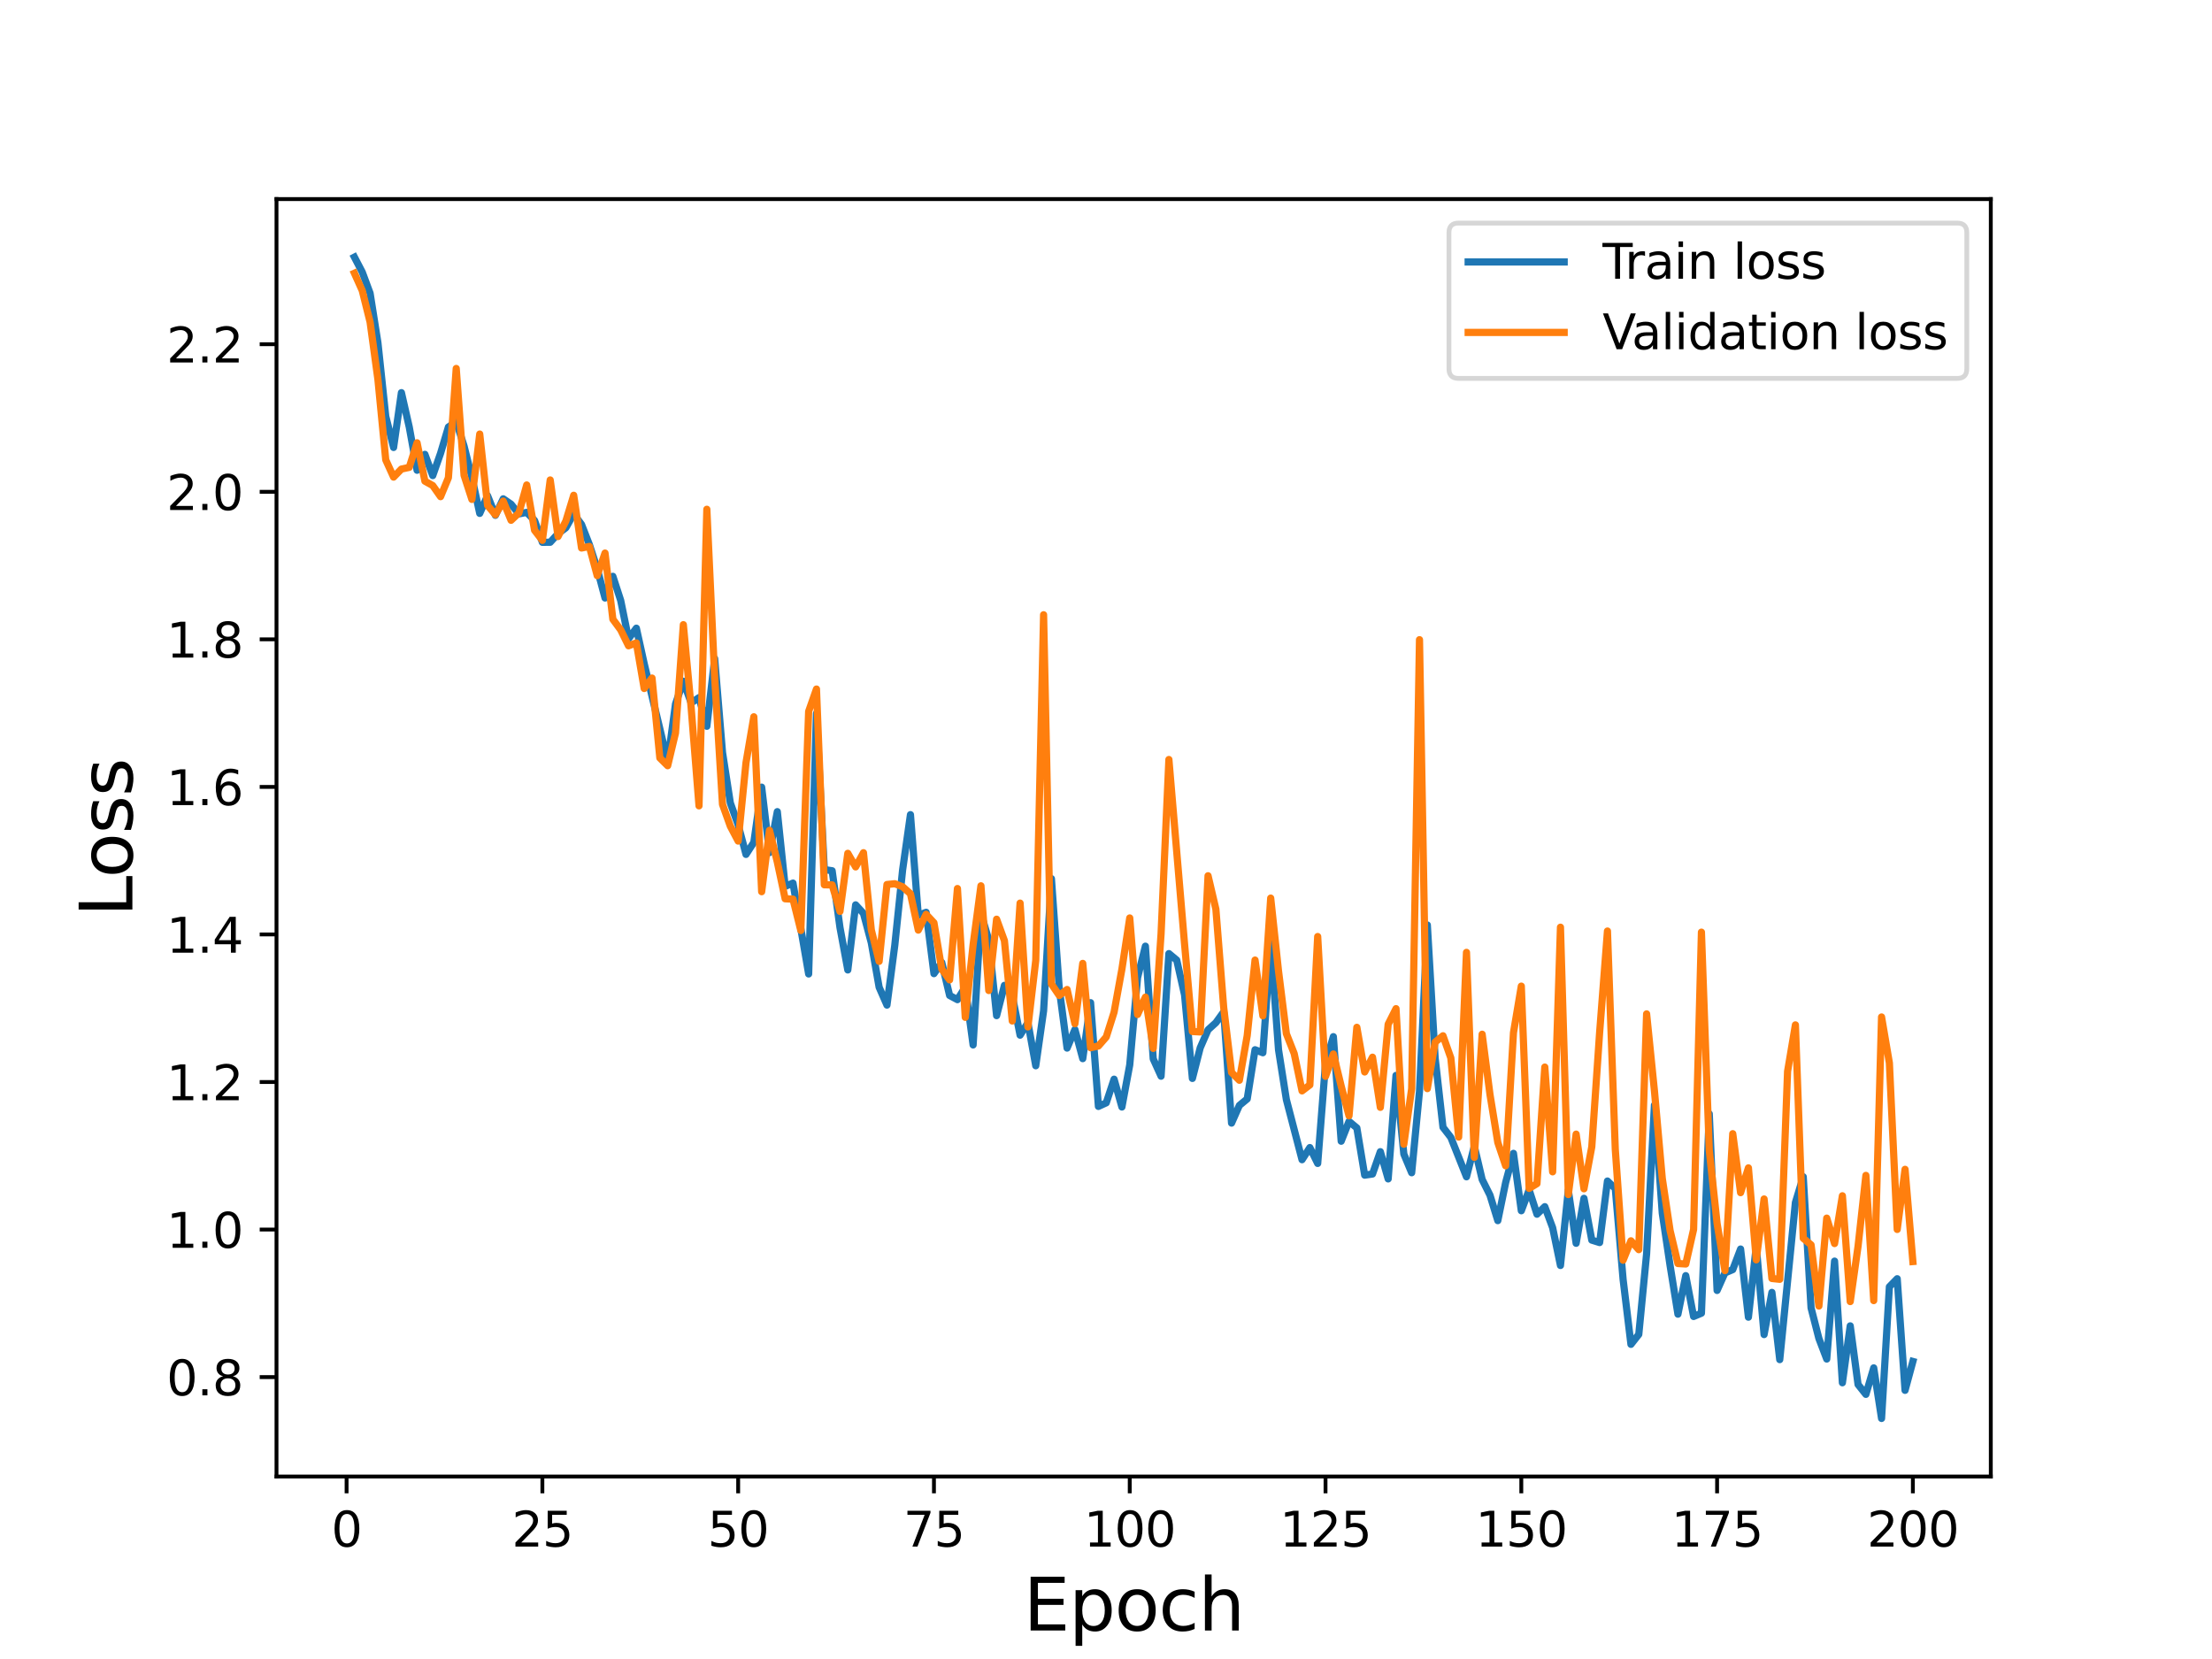 <?xml version="1.0" encoding="utf-8" standalone="no"?>
<!DOCTYPE svg PUBLIC "-//W3C//DTD SVG 1.1//EN"
  "http://www.w3.org/Graphics/SVG/1.1/DTD/svg11.dtd">
<svg height="345.6pt" version="1.1" viewBox="0 0 460.8 345.6" width="460.8pt" xmlns="http://www.w3.org/2000/svg" xmlns:xlink="http://www.w3.org/1999/xlink">
 <defs>
  <style type="text/css">*{stroke-linecap:butt;stroke-linejoin:round;}</style>
 </defs>
 <g id="figure_1">
  <g id="patch_1">
   <path d="M 0 345.6 
L 460.8 345.6 
L 460.8 0 
L 0 0 
z
" style="fill:#ffffff;"/>
  </g>
  <g id="axes_1">
   <g id="patch_2">
    <path d="M 57.6 307.584 
L 414.72 307.584 
L 414.72 41.472 
L 57.6 41.472 
z
" style="fill:#ffffff;"/>
   </g>
   <g id="matplotlib.axis_1">
    <g id="xtick_1">
     <g id="line2d_1">
      <defs>
       <path d="M 0 0 
L 0 3.5 
" id="me8f2b35318" style="stroke:#000000;stroke-width:0.8;"/>
      </defs>
      <g>
       <use style="stroke:#000000;stroke-width:0.8;" x="72.201" xlink:href="#me8f2b35318" y="307.584"/>
      </g>
     </g>
     <g id="text_1">
      <!-- 0 -->
      <g transform="translate(69.02 322.182)scale(0.1 -0.1)">
       <defs>
        <path d="M 2034 4250 
Q 1547 4250 1301 3770 
Q 1056 3291 1056 2328 
Q 1056 1369 1301 889 
Q 1547 409 2034 409 
Q 2525 409 2770 889 
Q 3016 1369 3016 2328 
Q 3016 3291 2770 3770 
Q 2525 4250 2034 4250 
z
M 2034 4750 
Q 2819 4750 3233 4129 
Q 3647 3509 3647 2328 
Q 3647 1150 3233 529 
Q 2819 -91 2034 -91 
Q 1250 -91 836 529 
Q 422 1150 422 2328 
Q 422 3509 836 4129 
Q 1250 4750 2034 4750 
z
" id="DejaVuSans-30" transform="scale(0.016)"/>
       </defs>
       <use xlink:href="#DejaVuSans-30"/>
      </g>
     </g>
    </g>
    <g id="xtick_2">
     <g id="line2d_2">
      <g>
       <use style="stroke:#000000;stroke-width:0.8;" x="112.987" xlink:href="#me8f2b35318" y="307.584"/>
      </g>
     </g>
     <g id="text_2">
      <!-- 25 -->
      <g transform="translate(106.625 322.182)scale(0.1 -0.1)">
       <defs>
        <path d="M 1228 531 
L 3431 531 
L 3431 0 
L 469 0 
L 469 531 
Q 828 903 1448 1529 
Q 2069 2156 2228 2338 
Q 2531 2678 2651 2914 
Q 2772 3150 2772 3378 
Q 2772 3750 2511 3984 
Q 2250 4219 1831 4219 
Q 1534 4219 1204 4116 
Q 875 4013 500 3803 
L 500 4441 
Q 881 4594 1212 4672 
Q 1544 4750 1819 4750 
Q 2544 4750 2975 4387 
Q 3406 4025 3406 3419 
Q 3406 3131 3298 2873 
Q 3191 2616 2906 2266 
Q 2828 2175 2409 1742 
Q 1991 1309 1228 531 
z
" id="DejaVuSans-32" transform="scale(0.016)"/>
        <path d="M 691 4666 
L 3169 4666 
L 3169 4134 
L 1269 4134 
L 1269 2991 
Q 1406 3038 1543 3061 
Q 1681 3084 1819 3084 
Q 2600 3084 3056 2656 
Q 3513 2228 3513 1497 
Q 3513 744 3044 326 
Q 2575 -91 1722 -91 
Q 1428 -91 1123 -41 
Q 819 9 494 109 
L 494 744 
Q 775 591 1075 516 
Q 1375 441 1709 441 
Q 2250 441 2565 725 
Q 2881 1009 2881 1497 
Q 2881 1984 2565 2268 
Q 2250 2553 1709 2553 
Q 1456 2553 1204 2497 
Q 953 2441 691 2322 
L 691 4666 
z
" id="DejaVuSans-35" transform="scale(0.016)"/>
       </defs>
       <use xlink:href="#DejaVuSans-32"/>
       <use x="63.623" xlink:href="#DejaVuSans-35"/>
      </g>
     </g>
    </g>
    <g id="xtick_3">
     <g id="line2d_3">
      <g>
       <use style="stroke:#000000;stroke-width:0.8;" x="153.773" xlink:href="#me8f2b35318" y="307.584"/>
      </g>
     </g>
     <g id="text_3">
      <!-- 50 -->
      <g transform="translate(147.41 322.182)scale(0.1 -0.1)">
       <use xlink:href="#DejaVuSans-35"/>
       <use x="63.623" xlink:href="#DejaVuSans-30"/>
      </g>
     </g>
    </g>
    <g id="xtick_4">
     <g id="line2d_4">
      <g>
       <use style="stroke:#000000;stroke-width:0.8;" x="194.559" xlink:href="#me8f2b35318" y="307.584"/>
      </g>
     </g>
     <g id="text_4">
      <!-- 75 -->
      <g transform="translate(188.196 322.182)scale(0.1 -0.1)">
       <defs>
        <path d="M 525 4666 
L 3525 4666 
L 3525 4397 
L 1831 0 
L 1172 0 
L 2766 4134 
L 525 4134 
L 525 4666 
z
" id="DejaVuSans-37" transform="scale(0.016)"/>
       </defs>
       <use xlink:href="#DejaVuSans-37"/>
       <use x="63.623" xlink:href="#DejaVuSans-35"/>
      </g>
     </g>
    </g>
    <g id="xtick_5">
     <g id="line2d_5">
      <g>
       <use style="stroke:#000000;stroke-width:0.8;" x="235.344" xlink:href="#me8f2b35318" y="307.584"/>
      </g>
     </g>
     <g id="text_5">
      <!-- 100 -->
      <g transform="translate(225.801 322.182)scale(0.1 -0.1)">
       <defs>
        <path d="M 794 531 
L 1825 531 
L 1825 4091 
L 703 3866 
L 703 4441 
L 1819 4666 
L 2450 4666 
L 2450 531 
L 3481 531 
L 3481 0 
L 794 0 
L 794 531 
z
" id="DejaVuSans-31" transform="scale(0.016)"/>
       </defs>
       <use xlink:href="#DejaVuSans-31"/>
       <use x="63.623" xlink:href="#DejaVuSans-30"/>
       <use x="127.246" xlink:href="#DejaVuSans-30"/>
      </g>
     </g>
    </g>
    <g id="xtick_6">
     <g id="line2d_6">
      <g>
       <use style="stroke:#000000;stroke-width:0.8;" x="276.13" xlink:href="#me8f2b35318" y="307.584"/>
      </g>
     </g>
     <g id="text_6">
      <!-- 125 -->
      <g transform="translate(266.586 322.182)scale(0.1 -0.1)">
       <use xlink:href="#DejaVuSans-31"/>
       <use x="63.623" xlink:href="#DejaVuSans-32"/>
       <use x="127.246" xlink:href="#DejaVuSans-35"/>
      </g>
     </g>
    </g>
    <g id="xtick_7">
     <g id="line2d_7">
      <g>
       <use style="stroke:#000000;stroke-width:0.8;" x="316.916" xlink:href="#me8f2b35318" y="307.584"/>
      </g>
     </g>
     <g id="text_7">
      <!-- 150 -->
      <g transform="translate(307.372 322.182)scale(0.1 -0.1)">
       <use xlink:href="#DejaVuSans-31"/>
       <use x="63.623" xlink:href="#DejaVuSans-35"/>
       <use x="127.246" xlink:href="#DejaVuSans-30"/>
      </g>
     </g>
    </g>
    <g id="xtick_8">
     <g id="line2d_8">
      <g>
       <use style="stroke:#000000;stroke-width:0.8;" x="357.702" xlink:href="#me8f2b35318" y="307.584"/>
      </g>
     </g>
     <g id="text_8">
      <!-- 175 -->
      <g transform="translate(348.158 322.182)scale(0.1 -0.1)">
       <use xlink:href="#DejaVuSans-31"/>
       <use x="63.623" xlink:href="#DejaVuSans-37"/>
       <use x="127.246" xlink:href="#DejaVuSans-35"/>
      </g>
     </g>
    </g>
    <g id="xtick_9">
     <g id="line2d_9">
      <g>
       <use style="stroke:#000000;stroke-width:0.8;" x="398.487" xlink:href="#me8f2b35318" y="307.584"/>
      </g>
     </g>
     <g id="text_9">
      <!-- 200 -->
      <g transform="translate(388.944 322.182)scale(0.1 -0.1)">
       <use xlink:href="#DejaVuSans-32"/>
       <use x="63.623" xlink:href="#DejaVuSans-30"/>
       <use x="127.246" xlink:href="#DejaVuSans-30"/>
      </g>
     </g>
    </g>
    <g id="text_10">
     <!-- Epoch -->
     <g transform="translate(213.194 339.66)scale(0.15 -0.15)">
      <defs>
       <path d="M 628 4666 
L 3578 4666 
L 3578 4134 
L 1259 4134 
L 1259 2753 
L 3481 2753 
L 3481 2222 
L 1259 2222 
L 1259 531 
L 3634 531 
L 3634 0 
L 628 0 
L 628 4666 
z
" id="DejaVuSans-45" transform="scale(0.016)"/>
       <path d="M 1159 525 
L 1159 -1331 
L 581 -1331 
L 581 3500 
L 1159 3500 
L 1159 2969 
Q 1341 3281 1617 3432 
Q 1894 3584 2278 3584 
Q 2916 3584 3314 3078 
Q 3713 2572 3713 1747 
Q 3713 922 3314 415 
Q 2916 -91 2278 -91 
Q 1894 -91 1617 61 
Q 1341 213 1159 525 
z
M 3116 1747 
Q 3116 2381 2855 2742 
Q 2594 3103 2138 3103 
Q 1681 3103 1420 2742 
Q 1159 2381 1159 1747 
Q 1159 1113 1420 752 
Q 1681 391 2138 391 
Q 2594 391 2855 752 
Q 3116 1113 3116 1747 
z
" id="DejaVuSans-70" transform="scale(0.016)"/>
       <path d="M 1959 3097 
Q 1497 3097 1228 2736 
Q 959 2375 959 1747 
Q 959 1119 1226 758 
Q 1494 397 1959 397 
Q 2419 397 2687 759 
Q 2956 1122 2956 1747 
Q 2956 2369 2687 2733 
Q 2419 3097 1959 3097 
z
M 1959 3584 
Q 2709 3584 3137 3096 
Q 3566 2609 3566 1747 
Q 3566 888 3137 398 
Q 2709 -91 1959 -91 
Q 1206 -91 779 398 
Q 353 888 353 1747 
Q 353 2609 779 3096 
Q 1206 3584 1959 3584 
z
" id="DejaVuSans-6f" transform="scale(0.016)"/>
       <path d="M 3122 3366 
L 3122 2828 
Q 2878 2963 2633 3030 
Q 2388 3097 2138 3097 
Q 1578 3097 1268 2742 
Q 959 2388 959 1747 
Q 959 1106 1268 751 
Q 1578 397 2138 397 
Q 2388 397 2633 464 
Q 2878 531 3122 666 
L 3122 134 
Q 2881 22 2623 -34 
Q 2366 -91 2075 -91 
Q 1284 -91 818 406 
Q 353 903 353 1747 
Q 353 2603 823 3093 
Q 1294 3584 2113 3584 
Q 2378 3584 2631 3529 
Q 2884 3475 3122 3366 
z
" id="DejaVuSans-63" transform="scale(0.016)"/>
       <path d="M 3513 2113 
L 3513 0 
L 2938 0 
L 2938 2094 
Q 2938 2591 2744 2837 
Q 2550 3084 2163 3084 
Q 1697 3084 1428 2787 
Q 1159 2491 1159 1978 
L 1159 0 
L 581 0 
L 581 4863 
L 1159 4863 
L 1159 2956 
Q 1366 3272 1645 3428 
Q 1925 3584 2291 3584 
Q 2894 3584 3203 3211 
Q 3513 2838 3513 2113 
z
" id="DejaVuSans-68" transform="scale(0.016)"/>
      </defs>
      <use xlink:href="#DejaVuSans-45"/>
      <use x="63.184" xlink:href="#DejaVuSans-70"/>
      <use x="126.66" xlink:href="#DejaVuSans-6f"/>
      <use x="187.842" xlink:href="#DejaVuSans-63"/>
      <use x="242.822" xlink:href="#DejaVuSans-68"/>
     </g>
    </g>
   </g>
   <g id="matplotlib.axis_2">
    <g id="ytick_1">
     <g id="line2d_10">
      <defs>
       <path d="M 0 0 
L -3.5 0 
" id="m7464646028" style="stroke:#000000;stroke-width:0.8;"/>
      </defs>
      <g>
       <use style="stroke:#000000;stroke-width:0.8;" x="57.6" xlink:href="#m7464646028" y="286.876"/>
      </g>
     </g>
     <g id="text_11">
      <!-- 0.8 -->
      <g transform="translate(34.697 290.675)scale(0.1 -0.1)">
       <defs>
        <path d="M 684 794 
L 1344 794 
L 1344 0 
L 684 0 
L 684 794 
z
" id="DejaVuSans-2e" transform="scale(0.016)"/>
        <path d="M 2034 2216 
Q 1584 2216 1326 1975 
Q 1069 1734 1069 1313 
Q 1069 891 1326 650 
Q 1584 409 2034 409 
Q 2484 409 2743 651 
Q 3003 894 3003 1313 
Q 3003 1734 2745 1975 
Q 2488 2216 2034 2216 
z
M 1403 2484 
Q 997 2584 770 2862 
Q 544 3141 544 3541 
Q 544 4100 942 4425 
Q 1341 4750 2034 4750 
Q 2731 4750 3128 4425 
Q 3525 4100 3525 3541 
Q 3525 3141 3298 2862 
Q 3072 2584 2669 2484 
Q 3125 2378 3379 2068 
Q 3634 1759 3634 1313 
Q 3634 634 3220 271 
Q 2806 -91 2034 -91 
Q 1263 -91 848 271 
Q 434 634 434 1313 
Q 434 1759 690 2068 
Q 947 2378 1403 2484 
z
M 1172 3481 
Q 1172 3119 1398 2916 
Q 1625 2713 2034 2713 
Q 2441 2713 2670 2916 
Q 2900 3119 2900 3481 
Q 2900 3844 2670 4047 
Q 2441 4250 2034 4250 
Q 1625 4250 1398 4047 
Q 1172 3844 1172 3481 
z
" id="DejaVuSans-38" transform="scale(0.016)"/>
       </defs>
       <use xlink:href="#DejaVuSans-30"/>
       <use x="63.623" xlink:href="#DejaVuSans-2e"/>
       <use x="95.41" xlink:href="#DejaVuSans-38"/>
      </g>
     </g>
    </g>
    <g id="ytick_2">
     <g id="line2d_11">
      <g>
       <use style="stroke:#000000;stroke-width:0.8;" x="57.6" xlink:href="#m7464646028" y="256.138"/>
      </g>
     </g>
     <g id="text_12">
      <!-- 1.0 -->
      <g transform="translate(34.697 259.937)scale(0.1 -0.1)">
       <use xlink:href="#DejaVuSans-31"/>
       <use x="63.623" xlink:href="#DejaVuSans-2e"/>
       <use x="95.41" xlink:href="#DejaVuSans-30"/>
      </g>
     </g>
    </g>
    <g id="ytick_3">
     <g id="line2d_12">
      <g>
       <use style="stroke:#000000;stroke-width:0.8;" x="57.6" xlink:href="#m7464646028" y="225.4"/>
      </g>
     </g>
     <g id="text_13">
      <!-- 1.2 -->
      <g transform="translate(34.697 229.199)scale(0.1 -0.1)">
       <use xlink:href="#DejaVuSans-31"/>
       <use x="63.623" xlink:href="#DejaVuSans-2e"/>
       <use x="95.41" xlink:href="#DejaVuSans-32"/>
      </g>
     </g>
    </g>
    <g id="ytick_4">
     <g id="line2d_13">
      <g>
       <use style="stroke:#000000;stroke-width:0.8;" x="57.6" xlink:href="#m7464646028" y="194.662"/>
      </g>
     </g>
     <g id="text_14">
      <!-- 1.4 -->
      <g transform="translate(34.697 198.461)scale(0.1 -0.1)">
       <defs>
        <path d="M 2419 4116 
L 825 1625 
L 2419 1625 
L 2419 4116 
z
M 2253 4666 
L 3047 4666 
L 3047 1625 
L 3713 1625 
L 3713 1100 
L 3047 1100 
L 3047 0 
L 2419 0 
L 2419 1100 
L 313 1100 
L 313 1709 
L 2253 4666 
z
" id="DejaVuSans-34" transform="scale(0.016)"/>
       </defs>
       <use xlink:href="#DejaVuSans-31"/>
       <use x="63.623" xlink:href="#DejaVuSans-2e"/>
       <use x="95.41" xlink:href="#DejaVuSans-34"/>
      </g>
     </g>
    </g>
    <g id="ytick_5">
     <g id="line2d_14">
      <g>
       <use style="stroke:#000000;stroke-width:0.8;" x="57.6" xlink:href="#m7464646028" y="163.924"/>
      </g>
     </g>
     <g id="text_15">
      <!-- 1.6 -->
      <g transform="translate(34.697 167.723)scale(0.1 -0.1)">
       <defs>
        <path d="M 2113 2584 
Q 1688 2584 1439 2293 
Q 1191 2003 1191 1497 
Q 1191 994 1439 701 
Q 1688 409 2113 409 
Q 2538 409 2786 701 
Q 3034 994 3034 1497 
Q 3034 2003 2786 2293 
Q 2538 2584 2113 2584 
z
M 3366 4563 
L 3366 3988 
Q 3128 4100 2886 4159 
Q 2644 4219 2406 4219 
Q 1781 4219 1451 3797 
Q 1122 3375 1075 2522 
Q 1259 2794 1537 2939 
Q 1816 3084 2150 3084 
Q 2853 3084 3261 2657 
Q 3669 2231 3669 1497 
Q 3669 778 3244 343 
Q 2819 -91 2113 -91 
Q 1303 -91 875 529 
Q 447 1150 447 2328 
Q 447 3434 972 4092 
Q 1497 4750 2381 4750 
Q 2619 4750 2861 4703 
Q 3103 4656 3366 4563 
z
" id="DejaVuSans-36" transform="scale(0.016)"/>
       </defs>
       <use xlink:href="#DejaVuSans-31"/>
       <use x="63.623" xlink:href="#DejaVuSans-2e"/>
       <use x="95.41" xlink:href="#DejaVuSans-36"/>
      </g>
     </g>
    </g>
    <g id="ytick_6">
     <g id="line2d_15">
      <g>
       <use style="stroke:#000000;stroke-width:0.8;" x="57.6" xlink:href="#m7464646028" y="133.186"/>
      </g>
     </g>
     <g id="text_16">
      <!-- 1.8 -->
      <g transform="translate(34.697 136.985)scale(0.1 -0.1)">
       <use xlink:href="#DejaVuSans-31"/>
       <use x="63.623" xlink:href="#DejaVuSans-2e"/>
       <use x="95.41" xlink:href="#DejaVuSans-38"/>
      </g>
     </g>
    </g>
    <g id="ytick_7">
     <g id="line2d_16">
      <g>
       <use style="stroke:#000000;stroke-width:0.8;" x="57.6" xlink:href="#m7464646028" y="102.447"/>
      </g>
     </g>
     <g id="text_17">
      <!-- 2.0 -->
      <g transform="translate(34.697 106.247)scale(0.1 -0.1)">
       <use xlink:href="#DejaVuSans-32"/>
       <use x="63.623" xlink:href="#DejaVuSans-2e"/>
       <use x="95.41" xlink:href="#DejaVuSans-30"/>
      </g>
     </g>
    </g>
    <g id="ytick_8">
     <g id="line2d_17">
      <g>
       <use style="stroke:#000000;stroke-width:0.8;" x="57.6" xlink:href="#m7464646028" y="71.709"/>
      </g>
     </g>
     <g id="text_18">
      <!-- 2.2 -->
      <g transform="translate(34.697 75.509)scale(0.1 -0.1)">
       <use xlink:href="#DejaVuSans-32"/>
       <use x="63.623" xlink:href="#DejaVuSans-2e"/>
       <use x="95.41" xlink:href="#DejaVuSans-32"/>
      </g>
     </g>
    </g>
    <g id="text_19">
     <!-- Loss -->
     <g transform="translate(27.577 190.979)rotate(-90)scale(0.15 -0.15)">
      <defs>
       <path d="M 628 4666 
L 1259 4666 
L 1259 531 
L 3531 531 
L 3531 0 
L 628 0 
L 628 4666 
z
" id="DejaVuSans-4c" transform="scale(0.016)"/>
       <path d="M 2834 3397 
L 2834 2853 
Q 2591 2978 2328 3040 
Q 2066 3103 1784 3103 
Q 1356 3103 1142 2972 
Q 928 2841 928 2578 
Q 928 2378 1081 2264 
Q 1234 2150 1697 2047 
L 1894 2003 
Q 2506 1872 2764 1633 
Q 3022 1394 3022 966 
Q 3022 478 2636 193 
Q 2250 -91 1575 -91 
Q 1294 -91 989 -36 
Q 684 19 347 128 
L 347 722 
Q 666 556 975 473 
Q 1284 391 1588 391 
Q 1994 391 2212 530 
Q 2431 669 2431 922 
Q 2431 1156 2273 1281 
Q 2116 1406 1581 1522 
L 1381 1569 
Q 847 1681 609 1914 
Q 372 2147 372 2553 
Q 372 3047 722 3315 
Q 1072 3584 1716 3584 
Q 2034 3584 2315 3537 
Q 2597 3491 2834 3397 
z
" id="DejaVuSans-73" transform="scale(0.016)"/>
      </defs>
      <use xlink:href="#DejaVuSans-4c"/>
      <use x="53.963" xlink:href="#DejaVuSans-6f"/>
      <use x="115.145" xlink:href="#DejaVuSans-73"/>
      <use x="167.244" xlink:href="#DejaVuSans-73"/>
     </g>
    </g>
   </g>
   <g id="line2d_18">
    <path clip-path="url(#pce438868f2)" d="M 73.833 53.568 
L 75.464 56.696 
L 77.096 61.093 
L 78.727 71.394 
L 80.358 86.722 
L 81.99 93.215 
L 83.621 81.797 
L 85.253 88.956 
L 86.884 97.963 
L 88.516 94.65 
L 90.147 99.074 
L 91.778 94.425 
L 93.41 88.958 
L 95.041 87.815 
L 96.673 92.942 
L 98.304 99.456 
L 99.936 106.951 
L 101.567 103.257 
L 103.198 107.352 
L 104.83 103.911 
L 106.461 105.03 
L 108.093 107.054 
L 109.724 106.738 
L 111.356 108.423 
L 112.987 112.974 
L 114.618 112.962 
L 116.25 111.166 
L 117.881 109.943 
L 119.513 107.043 
L 121.144 109.26 
L 122.776 113.447 
L 124.407 118.461 
L 126.038 124.575 
L 127.67 120.058 
L 129.301 125.077 
L 130.933 133.07 
L 132.564 130.863 
L 134.196 138.241 
L 137.458 151.817 
L 139.09 158.657 
L 140.721 146.651 
L 142.353 141.916 
L 143.984 146.431 
L 145.616 145.324 
L 147.247 151.298 
L 148.879 137.198 
L 150.51 156.736 
L 152.141 167.263 
L 153.773 171.835 
L 155.404 177.989 
L 157.036 175.473 
L 158.667 163.979 
L 160.299 177.619 
L 161.93 169.081 
L 163.561 184.647 
L 165.193 183.964 
L 168.456 202.894 
L 170.087 148.61 
L 171.719 181.147 
L 173.35 181.392 
L 174.981 193.223 
L 176.613 202.059 
L 178.244 188.498 
L 179.876 190.278 
L 181.507 196.405 
L 183.139 205.661 
L 184.77 209.379 
L 186.401 196.919 
L 188.033 181.196 
L 189.664 169.707 
L 191.296 190.688 
L 192.927 190.051 
L 194.559 202.826 
L 196.19 200.509 
L 197.821 207.373 
L 199.453 208.245 
L 201.084 205.615 
L 202.716 217.68 
L 204.347 190.276 
L 205.979 195.843 
L 207.61 211.577 
L 209.241 205.268 
L 210.873 207.424 
L 212.504 215.644 
L 214.136 213.044 
L 215.767 222.018 
L 217.399 210.575 
L 219.03 183.039 
L 220.661 205.945 
L 222.293 218.334 
L 223.924 214.474 
L 225.556 220.535 
L 227.187 208.875 
L 228.819 230.484 
L 230.45 229.738 
L 232.081 224.814 
L 233.713 230.609 
L 235.344 221.846 
L 236.976 203.642 
L 238.607 197.104 
L 240.239 220.589 
L 241.87 224.192 
L 243.501 198.651 
L 245.133 200.012 
L 246.764 207.245 
L 248.396 224.659 
L 250.027 218.275 
L 251.659 214.523 
L 253.29 213.044 
L 254.921 210.786 
L 256.553 233.961 
L 258.184 230.277 
L 259.816 228.926 
L 261.447 218.683 
L 263.079 219.304 
L 264.71 196.517 
L 266.341 218.704 
L 267.973 229.064 
L 271.236 241.589 
L 272.867 239.061 
L 274.499 242.365 
L 276.13 221.489 
L 277.761 215.955 
L 279.393 237.737 
L 281.024 233.609 
L 282.656 234.966 
L 284.287 244.805 
L 285.919 244.569 
L 287.55 239.915 
L 289.181 245.589 
L 290.813 224.028 
L 292.444 240.41 
L 294.076 244.304 
L 295.707 227.329 
L 297.339 192.692 
L 298.97 220.446 
L 300.601 234.833 
L 302.233 236.938 
L 305.496 245.147 
L 307.127 238.776 
L 308.759 245.706 
L 310.39 248.976 
L 312.021 254.281 
L 313.653 246.341 
L 315.284 240.267 
L 316.916 252.221 
L 318.547 247.877 
L 320.179 252.941 
L 321.81 251.372 
L 323.441 255.749 
L 325.073 263.624 
L 326.704 247.946 
L 328.336 259 
L 329.967 249.635 
L 331.599 258.342 
L 333.23 258.848 
L 334.862 246.03 
L 336.493 247.599 
L 338.124 266.553 
L 339.756 280.051 
L 341.387 277.977 
L 343.019 261.204 
L 344.65 230.209 
L 346.282 252.737 
L 347.913 263.661 
L 349.544 273.764 
L 351.176 265.741 
L 352.807 274.247 
L 354.439 273.561 
L 356.07 232.028 
L 357.702 268.823 
L 359.333 265.171 
L 360.964 264.481 
L 362.596 260.196 
L 364.227 274.395 
L 365.859 259.633 
L 367.49 278.014 
L 369.122 269.231 
L 370.753 283.234 
L 374.016 250.505 
L 375.647 245.144 
L 377.279 272.463 
L 378.91 278.833 
L 380.542 283.111 
L 382.173 262.715 
L 383.804 288.056 
L 385.436 276.2 
L 387.067 288.418 
L 388.699 290.47 
L 390.33 284.955 
L 391.962 295.488 
L 393.593 268.057 
L 395.224 266.382 
L 396.856 289.636 
L 398.487 283.617 
L 398.487 283.617 
" style="fill:none;stroke:#1f77b4;stroke-linecap:square;stroke-width:1.5;"/>
   </g>
   <g id="line2d_19">
    <path clip-path="url(#pce438868f2)" d="M 73.833 56.913 
L 75.464 60.545 
L 77.096 67.095 
L 78.727 79.051 
L 80.358 95.798 
L 81.99 99.39 
L 83.621 97.713 
L 85.253 97.363 
L 86.884 92.245 
L 88.516 100.235 
L 90.147 101.149 
L 91.778 103.463 
L 93.41 99.523 
L 95.041 76.757 
L 96.673 99.022 
L 98.304 104.036 
L 99.936 90.42 
L 101.567 105.28 
L 103.198 107.228 
L 104.83 104.396 
L 106.461 108.388 
L 108.093 106.866 
L 109.724 101.029 
L 111.356 110.459 
L 112.987 112.568 
L 114.618 99.985 
L 116.25 111.772 
L 117.881 108.539 
L 119.513 103.174 
L 121.144 114.163 
L 122.776 113.834 
L 124.407 119.917 
L 126.038 115.213 
L 127.67 128.999 
L 129.301 131.21 
L 130.933 134.529 
L 132.564 133.93 
L 134.196 143.425 
L 135.827 141.252 
L 137.458 157.897 
L 139.09 159.511 
L 140.721 152.694 
L 142.353 130.132 
L 143.984 147.478 
L 145.616 167.873 
L 147.247 106.09 
L 148.879 141.091 
L 150.51 167.572 
L 152.141 172.118 
L 153.773 175.212 
L 155.404 158.88 
L 157.036 149.319 
L 158.667 185.757 
L 160.299 172.979 
L 161.93 179.593 
L 163.561 187.233 
L 165.193 187.308 
L 166.824 193.842 
L 168.456 148.194 
L 170.087 143.541 
L 171.719 184.319 
L 173.35 184.341 
L 174.981 189.859 
L 176.613 177.763 
L 178.244 180.594 
L 179.876 177.635 
L 181.507 193.71 
L 183.139 200.27 
L 184.77 184.259 
L 186.401 184.094 
L 188.033 184.733 
L 189.664 186.178 
L 191.296 193.758 
L 192.927 190.477 
L 194.559 192.231 
L 196.19 201.889 
L 197.821 204.128 
L 199.453 185.097 
L 201.084 211.932 
L 202.716 196.791 
L 204.347 184.531 
L 205.979 206.339 
L 207.61 191.488 
L 209.241 195.967 
L 210.873 212.69 
L 212.504 188.133 
L 214.136 213.929 
L 215.767 200.066 
L 217.399 128.066 
L 219.03 204.973 
L 220.661 207.381 
L 222.293 206.132 
L 223.924 213.262 
L 225.556 200.693 
L 227.187 218.259 
L 228.819 217.898 
L 230.45 216.028 
L 232.081 210.862 
L 233.713 201.89 
L 235.344 191.227 
L 236.976 211.339 
L 238.607 207.723 
L 240.239 218.403 
L 241.87 194.544 
L 243.501 158.219 
L 246.764 196.644 
L 248.396 214.882 
L 250.027 214.974 
L 251.659 182.437 
L 253.29 189.396 
L 254.921 209.905 
L 256.553 223.413 
L 258.184 225.039 
L 259.816 215.728 
L 261.447 200 
L 263.079 211.613 
L 264.71 187.092 
L 266.341 202.312 
L 267.973 215.333 
L 269.604 219.479 
L 271.236 227.25 
L 272.867 226.006 
L 274.499 195.098 
L 276.13 224.223 
L 277.761 219.572 
L 279.393 226.249 
L 281.024 232.442 
L 282.656 214.009 
L 284.287 223.311 
L 285.919 220.234 
L 287.55 230.68 
L 289.181 213.37 
L 290.813 210.122 
L 292.444 238.364 
L 294.076 226.792 
L 295.707 133.257 
L 297.339 226.779 
L 298.97 217.087 
L 300.601 215.768 
L 302.233 220.387 
L 303.864 236.873 
L 305.496 198.393 
L 307.127 241.105 
L 308.759 215.45 
L 310.39 228 
L 312.021 238.003 
L 313.653 242.855 
L 315.284 215.129 
L 316.916 205.428 
L 318.547 247.565 
L 320.179 246.571 
L 321.81 222.29 
L 323.441 244.114 
L 325.073 193.156 
L 326.704 248.849 
L 328.336 236.261 
L 329.967 247.649 
L 331.599 238.902 
L 333.23 215.107 
L 334.862 193.952 
L 336.493 239.412 
L 338.124 262.525 
L 339.756 258.482 
L 341.387 260.325 
L 343.019 211.208 
L 344.65 227.261 
L 346.282 245.471 
L 347.913 256.358 
L 349.544 263.216 
L 351.176 263.313 
L 352.807 256.108 
L 354.439 194.185 
L 356.07 239.588 
L 357.702 254.873 
L 359.333 264.693 
L 360.964 236.17 
L 362.596 248.455 
L 364.227 243.288 
L 365.859 262.445 
L 367.49 249.769 
L 369.122 266.33 
L 370.753 266.506 
L 372.384 223.199 
L 374.016 213.504 
L 375.647 257.957 
L 377.279 259.324 
L 378.91 272.071 
L 380.542 253.759 
L 382.173 259.053 
L 383.804 249.103 
L 385.436 271.144 
L 387.067 259.617 
L 388.699 244.856 
L 390.33 270.939 
L 391.962 211.854 
L 393.593 221.432 
L 395.224 256.116 
L 396.856 243.593 
L 398.487 262.804 
L 398.487 262.804 
" style="fill:none;stroke:#ff7f0e;stroke-linecap:square;stroke-width:1.5;"/>
   </g>
   <g id="patch_3">
    <path d="M 57.6 307.584 
L 57.6 41.472 
" style="fill:none;stroke:#000000;stroke-linecap:square;stroke-linejoin:miter;stroke-width:0.8;"/>
   </g>
   <g id="patch_4">
    <path d="M 414.72 307.584 
L 414.72 41.472 
" style="fill:none;stroke:#000000;stroke-linecap:square;stroke-linejoin:miter;stroke-width:0.8;"/>
   </g>
   <g id="patch_5">
    <path d="M 57.6 307.584 
L 414.72 307.584 
" style="fill:none;stroke:#000000;stroke-linecap:square;stroke-linejoin:miter;stroke-width:0.8;"/>
   </g>
   <g id="patch_6">
    <path d="M 57.6 41.472 
L 414.72 41.472 
" style="fill:none;stroke:#000000;stroke-linecap:square;stroke-linejoin:miter;stroke-width:0.8;"/>
   </g>
   <g id="legend_1">
    <g id="patch_7">
     <path d="M 303.845 78.828 
L 407.72 78.828 
Q 409.72 78.828 409.72 76.828 
L 409.72 48.472 
Q 409.72 46.472 407.72 46.472 
L 303.845 46.472 
Q 301.845 46.472 301.845 48.472 
L 301.845 76.828 
Q 301.845 78.828 303.845 78.828 
z
" style="fill:#ffffff;opacity:0.8;stroke:#cccccc;stroke-linejoin:miter;"/>
    </g>
    <g id="line2d_20">
     <path d="M 305.845 54.57 
L 325.845 54.57 
" style="fill:none;stroke:#1f77b4;stroke-linecap:square;stroke-width:1.5;"/>
    </g>
    <g id="line2d_21"/>
    <g id="text_20">
     <!-- Train loss -->
     <g transform="translate(333.845 58.07)scale(0.1 -0.1)">
      <defs>
       <path d="M -19 4666 
L 3928 4666 
L 3928 4134 
L 2272 4134 
L 2272 0 
L 1638 0 
L 1638 4134 
L -19 4134 
L -19 4666 
z
" id="DejaVuSans-54" transform="scale(0.016)"/>
       <path d="M 2631 2963 
Q 2534 3019 2420 3045 
Q 2306 3072 2169 3072 
Q 1681 3072 1420 2755 
Q 1159 2438 1159 1844 
L 1159 0 
L 581 0 
L 581 3500 
L 1159 3500 
L 1159 2956 
Q 1341 3275 1631 3429 
Q 1922 3584 2338 3584 
Q 2397 3584 2469 3576 
Q 2541 3569 2628 3553 
L 2631 2963 
z
" id="DejaVuSans-72" transform="scale(0.016)"/>
       <path d="M 2194 1759 
Q 1497 1759 1228 1600 
Q 959 1441 959 1056 
Q 959 750 1161 570 
Q 1363 391 1709 391 
Q 2188 391 2477 730 
Q 2766 1069 2766 1631 
L 2766 1759 
L 2194 1759 
z
M 3341 1997 
L 3341 0 
L 2766 0 
L 2766 531 
Q 2569 213 2275 61 
Q 1981 -91 1556 -91 
Q 1019 -91 701 211 
Q 384 513 384 1019 
Q 384 1609 779 1909 
Q 1175 2209 1959 2209 
L 2766 2209 
L 2766 2266 
Q 2766 2663 2505 2880 
Q 2244 3097 1772 3097 
Q 1472 3097 1187 3025 
Q 903 2953 641 2809 
L 641 3341 
Q 956 3463 1253 3523 
Q 1550 3584 1831 3584 
Q 2591 3584 2966 3190 
Q 3341 2797 3341 1997 
z
" id="DejaVuSans-61" transform="scale(0.016)"/>
       <path d="M 603 3500 
L 1178 3500 
L 1178 0 
L 603 0 
L 603 3500 
z
M 603 4863 
L 1178 4863 
L 1178 4134 
L 603 4134 
L 603 4863 
z
" id="DejaVuSans-69" transform="scale(0.016)"/>
       <path d="M 3513 2113 
L 3513 0 
L 2938 0 
L 2938 2094 
Q 2938 2591 2744 2837 
Q 2550 3084 2163 3084 
Q 1697 3084 1428 2787 
Q 1159 2491 1159 1978 
L 1159 0 
L 581 0 
L 581 3500 
L 1159 3500 
L 1159 2956 
Q 1366 3272 1645 3428 
Q 1925 3584 2291 3584 
Q 2894 3584 3203 3211 
Q 3513 2838 3513 2113 
z
" id="DejaVuSans-6e" transform="scale(0.016)"/>
       <path id="DejaVuSans-20" transform="scale(0.016)"/>
       <path d="M 603 4863 
L 1178 4863 
L 1178 0 
L 603 0 
L 603 4863 
z
" id="DejaVuSans-6c" transform="scale(0.016)"/>
      </defs>
      <use xlink:href="#DejaVuSans-54"/>
      <use x="46.334" xlink:href="#DejaVuSans-72"/>
      <use x="87.447" xlink:href="#DejaVuSans-61"/>
      <use x="148.727" xlink:href="#DejaVuSans-69"/>
      <use x="176.51" xlink:href="#DejaVuSans-6e"/>
      <use x="239.889" xlink:href="#DejaVuSans-20"/>
      <use x="271.676" xlink:href="#DejaVuSans-6c"/>
      <use x="299.459" xlink:href="#DejaVuSans-6f"/>
      <use x="360.641" xlink:href="#DejaVuSans-73"/>
      <use x="412.74" xlink:href="#DejaVuSans-73"/>
     </g>
    </g>
    <g id="line2d_22">
     <path d="M 305.845 69.249 
L 325.845 69.249 
" style="fill:none;stroke:#ff7f0e;stroke-linecap:square;stroke-width:1.5;"/>
    </g>
    <g id="line2d_23"/>
    <g id="text_21">
     <!-- Validation loss -->
     <g transform="translate(333.845 72.749)scale(0.1 -0.1)">
      <defs>
       <path d="M 1831 0 
L 50 4666 
L 709 4666 
L 2188 738 
L 3669 4666 
L 4325 4666 
L 2547 0 
L 1831 0 
z
" id="DejaVuSans-56" transform="scale(0.016)"/>
       <path d="M 2906 2969 
L 2906 4863 
L 3481 4863 
L 3481 0 
L 2906 0 
L 2906 525 
Q 2725 213 2448 61 
Q 2172 -91 1784 -91 
Q 1150 -91 751 415 
Q 353 922 353 1747 
Q 353 2572 751 3078 
Q 1150 3584 1784 3584 
Q 2172 3584 2448 3432 
Q 2725 3281 2906 2969 
z
M 947 1747 
Q 947 1113 1208 752 
Q 1469 391 1925 391 
Q 2381 391 2643 752 
Q 2906 1113 2906 1747 
Q 2906 2381 2643 2742 
Q 2381 3103 1925 3103 
Q 1469 3103 1208 2742 
Q 947 2381 947 1747 
z
" id="DejaVuSans-64" transform="scale(0.016)"/>
       <path d="M 1172 4494 
L 1172 3500 
L 2356 3500 
L 2356 3053 
L 1172 3053 
L 1172 1153 
Q 1172 725 1289 603 
Q 1406 481 1766 481 
L 2356 481 
L 2356 0 
L 1766 0 
Q 1100 0 847 248 
Q 594 497 594 1153 
L 594 3053 
L 172 3053 
L 172 3500 
L 594 3500 
L 594 4494 
L 1172 4494 
z
" id="DejaVuSans-74" transform="scale(0.016)"/>
      </defs>
      <use xlink:href="#DejaVuSans-56"/>
      <use x="60.658" xlink:href="#DejaVuSans-61"/>
      <use x="121.938" xlink:href="#DejaVuSans-6c"/>
      <use x="149.721" xlink:href="#DejaVuSans-69"/>
      <use x="177.504" xlink:href="#DejaVuSans-64"/>
      <use x="240.98" xlink:href="#DejaVuSans-61"/>
      <use x="302.26" xlink:href="#DejaVuSans-74"/>
      <use x="341.469" xlink:href="#DejaVuSans-69"/>
      <use x="369.252" xlink:href="#DejaVuSans-6f"/>
      <use x="430.434" xlink:href="#DejaVuSans-6e"/>
      <use x="493.812" xlink:href="#DejaVuSans-20"/>
      <use x="525.6" xlink:href="#DejaVuSans-6c"/>
      <use x="553.383" xlink:href="#DejaVuSans-6f"/>
      <use x="614.564" xlink:href="#DejaVuSans-73"/>
      <use x="666.664" xlink:href="#DejaVuSans-73"/>
     </g>
    </g>
   </g>
  </g>
 </g>
 <defs>
  <clipPath id="pce438868f2">
   <rect height="266.112" width="357.12" x="57.6" y="41.472"/>
  </clipPath>
 </defs>
</svg>
